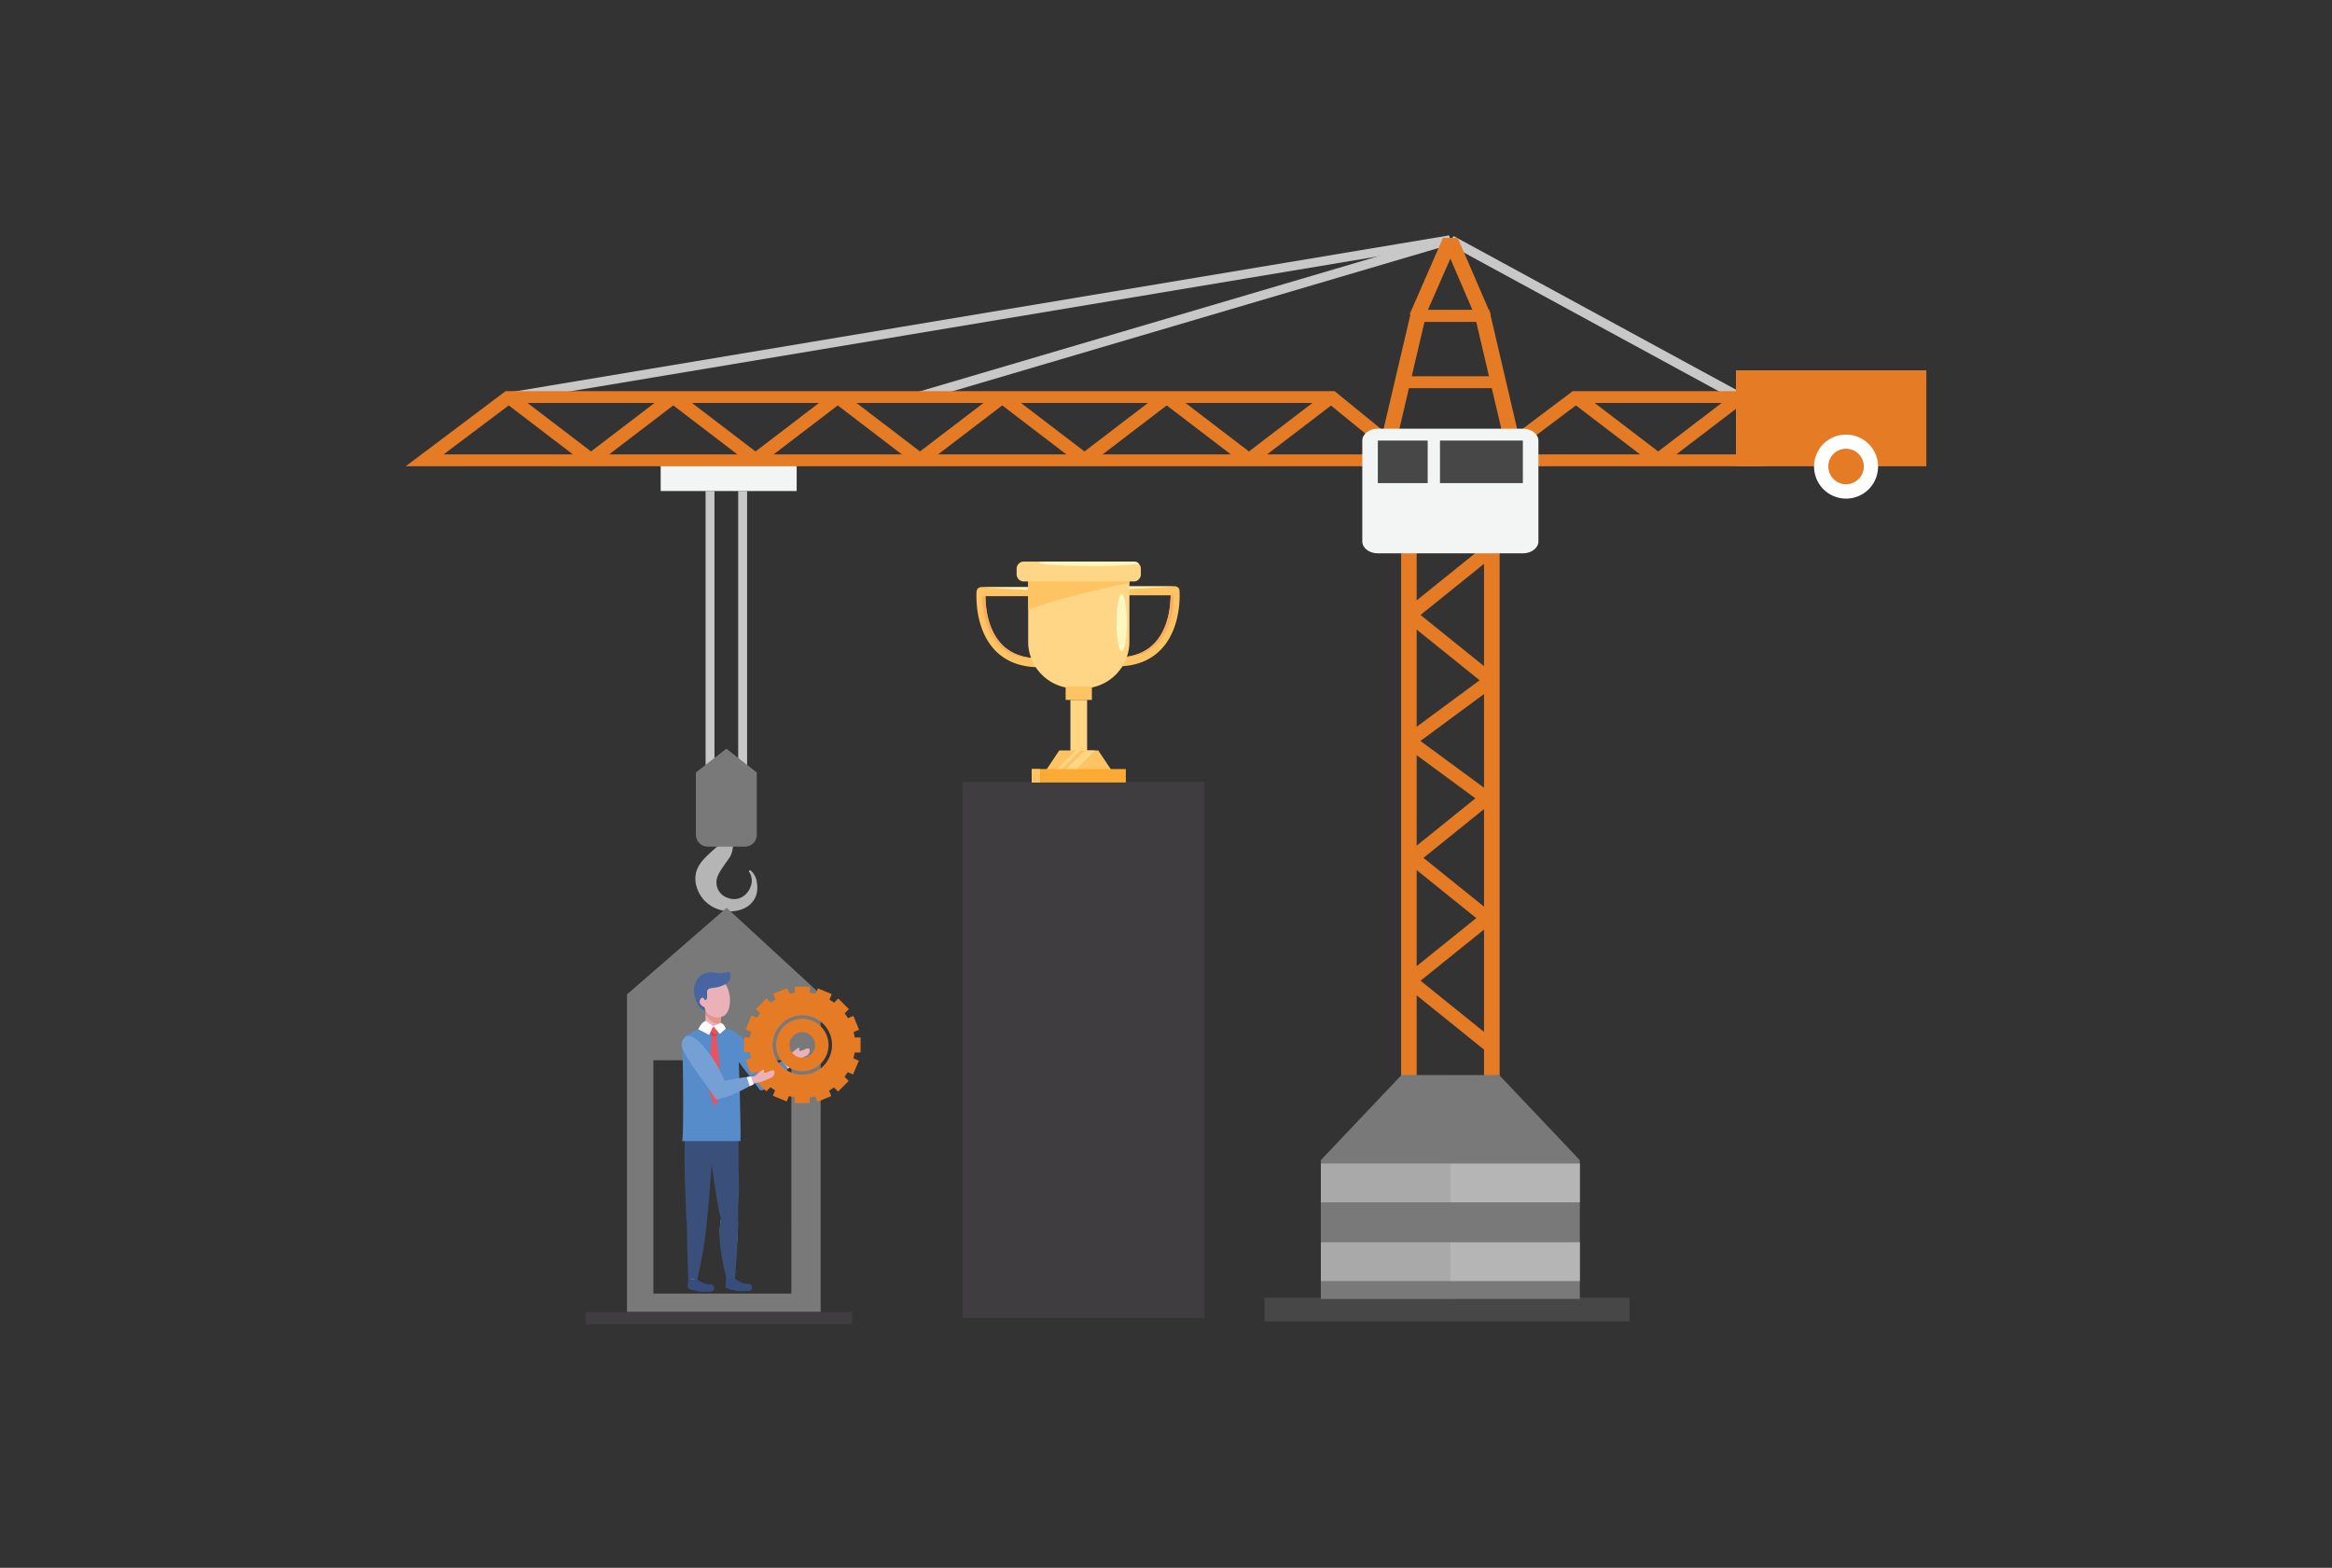 <svg xmlns="http://www.w3.org/2000/svg" viewBox="0 0 828.74 557.17"><rect x="0" y="0" width="828.74" height="557.17" fill="#333333" stroke="none"/><defs><style>.cls-1{isolation:isolate;}.cls-2{fill:#c8c8c8;}.cls-3{fill:#f3f4f4;}.cls-4{fill:#e57c25;}.cls-5{fill:#474747;}.cls-6{fill:#797979;}.cls-7{fill:#fff;}.cls-8{fill:#b5b5b5;}.cls-9{opacity:0.2;mix-blend-mode:screen;}.cls-10{fill:#3f3d3f;}.cls-11{fill:#eab1b8;}.cls-12{fill:#3a507b;}.cls-13{fill:#374d7e;}.cls-14{fill:#568cca;}.cls-15{fill:#4865a2;}.cls-16{fill:#e5958a;}.cls-17{fill:#eb5161;}.cls-18{fill:#cc4554;}.cls-19{fill:#75a0d5;}.cls-20{fill:#fec463;}.cls-21{fill:#faad5e;}.cls-22{fill:#fff7c2;}.cls-23{fill:#ffd686;}.cls-24{fill:none;}.cls-25{fill:#fbaa34;}</style></defs><g class="cls-1"><g id="Layer_1" data-name="Layer 1"><polygon class="cls-2" points="649.53 160.11 651.94 157.53 516.63 83.92 514.22 86.49 649.53 160.11"/><rect class="cls-3" x="234.79" y="163.6" width="48.33" height="10.9"/><path class="cls-4" d="M523.41,165.71H626.34V139H558.92Zm97.41-4.22H536.89l24.29-18.28h59.64Z"/><polygon class="cls-4" points="587.33 164.91 591.23 164.91 620.46 142.59 616.55 139.61 589.28 160.44 562 139.61 558.1 142.59 587.33 164.91"/><polygon class="cls-2" points="326.55 142.57 516.16 86.68 514.67 83.73 325.06 139.62 326.55 142.57"/><polygon class="cls-2" points="181.25 142.64 515.86 86.75 514.98 83.66 180.36 139.55 181.25 142.64"/><path class="cls-4" d="M489.57,161.49h51.7l-12-51.33H501.61Zm45.1-4.22h-38.5l10.06-42.89h18.39Z"/><rect class="cls-5" x="449.33" y="461.23" width="129.79" height="8.34"/><path class="cls-4" d="M497.93,387.49h35V182.76h-35ZM527.39,383H503.45V187.21h23.94Z"/><polygon class="cls-4" points="528.2 373.67 532.1 370.52 504.83 348.54 530.5 327.86 530.5 324.72 505.87 304.87 530.26 285.21 530.17 282 504.79 263.33 531.33 243.74 530.72 243.21 532.1 240.53 504.83 218.55 530.5 197.87 526.59 194.72 498.97 216.98 498.97 220.13 525.83 241.76 498.82 261.69 498.83 264.98 524.31 283.72 500.01 303.3 500.01 306.44 524.64 326.29 498.97 346.97 498.97 350.12 528.2 373.67"/><polygon class="cls-6" points="498.06 382.07 515.42 382.07 532.79 382.07 561.44 412.31 561.44 461.61 515.42 461.61 469.4 461.61 469.4 412.31 498.06 382.07"/><path class="cls-4" d="M144.17,165.71h362.9L474.28,139H179.68Zm350.15-4.22H157.64l24.3-18.28H471.88Z"/><path class="cls-3" d="M484.13,192.43c0,2.33,2.47,4.22,5.52,4.22h51.54c3,0,5.53-1.89,5.53-4.22V156.57c0-2.33-2.48-4.22-5.53-4.22H489.65c-3,0-5.52,1.89-5.52,4.22Z"/><polygon class="cls-4" points="383.45 164.91 387.35 164.91 414.63 144.08 441.9 164.91 445.8 164.91 475.03 142.59 471.13 139.61 443.85 160.44 416.58 139.61 412.67 139.61 385.4 160.44 358.12 139.61 354.22 142.59 383.45 164.91"/><polygon class="cls-4" points="266.54 164.91 270.44 164.91 297.71 144.08 324.99 164.91 328.89 164.91 358.12 142.59 354.22 139.61 326.94 160.44 299.67 139.61 295.76 139.61 268.49 160.44 241.21 139.61 237.31 142.59 266.54 164.91"/><polygon class="cls-4" points="208.08 164.91 211.99 164.91 241.21 142.59 237.31 139.61 210.04 160.44 182.76 139.61 178.85 142.59 208.08 164.91"/><rect class="cls-4" x="616.91" y="131.61" width="67.66" height="34.1"/><rect class="cls-5" x="511.74" y="156.57" width="29.45" height="15.12"/><rect class="cls-5" x="489.65" y="156.57" width="17.72" height="15.12"/><path class="cls-7" d="M644.68,165.71a11.37,11.37,0,1,0,11.37-11.25A11.31,11.31,0,0,0,644.68,165.71Z"/><rect class="cls-4" x="496.55" y="133.72" width="37.74" height="4.22"/><path class="cls-4" d="M503.6,114.38h23.5l2.62-2.77L518.05,84.55H512.8L501,111.61Zm19.68-4.22H507.43l8-18.25Z"/><path class="cls-4" d="M649.74,165.71a6.31,6.31,0,1,0,6.31-6.24A6.27,6.27,0,0,0,649.74,165.71Z"/><rect class="cls-8" x="469.4" y="441.48" width="92.04" height="13.79"/><rect class="cls-8" x="469.4" y="413.49" width="92.04" height="13.8"/><g class="cls-9"><polygon class="cls-6" points="469.4 461.61 469.4 412.31 498.06 382.07 515.42 382.07 515.42 461.61 469.4 461.61"/></g><rect class="cls-2" x="262.34" y="174.5" width="3.16" height="108.71"/><rect class="cls-2" x="250.75" y="174.5" width="3.16" height="108.71"/><path class="cls-8" d="M266.27,309.94a3.72,3.72,0,0,1,.75,1.83c1,3.72-3.25,10.18-9.53,6.82a5.77,5.77,0,0,1-2.7-6.43c.59-2.28,3.33-5.66,4.51-7.45,2.15-3.26,1-9.7.19-9.34-.2.08-.41.54-.53.75-4.09,6.71-13.42,9.44-11.61,18.27,3.25,13.51,23.88,12,21.61-.83a6.39,6.39,0,0,0-1.69-3.72,4.57,4.57,0,0,0-.47-.43A.37.37,0,0,0,266.27,309.94Z"/><path class="cls-6" d="M247.31,296.66a4.22,4.22,0,0,0,4.22,4.22h13.19a4.22,4.22,0,0,0,4.22-4.22V274.51l-10.81-8.43-10.82,8.43Z"/><path class="cls-6" d="M258.23,322.61,222.81,353.4V466.27h68.84V353.4Zm23,137.1H232.19v-82.9h49.05Z"/><rect class="cls-10" x="208.09" y="466.27" width="94.75" height="4.37"/><path class="cls-11" d="M281.78,373.81c-.83.68-1.63,1.43-1.52,1.76l0,.06.26-.06s-.23.14.1,0l.08,0a.73.73,0,0,0-.2.82c.43,1,2,.45,2.72.24a35.27,35.27,0,0,0,3.54-1.48c.66-.36,1.37-1.71.81-2.4s-3,1.18-3.49.61c-.26-.32.42-1.42-.57-.84C283.33,372.63,282.54,373.19,281.78,373.81Z"/><path class="cls-11" d="M256.34,433.1s-2,5.09,2.11,21.48c.33,1.31,1.36,1.23,1.9.81a1.14,1.14,0,0,0,.37-.82s1.94-18.68,1.45-21S256.34,433.1,256.34,433.1Z"/><path class="cls-12" d="M261.62,395.39H252.1a.62.62,0,0,1,0,.13c0,1.82,0,3.64,0,5.47.06,4.6,0,3.42.23,8,.23,3.91,3.09,21.7,3.5,22.65s.21,2.71,1,3.44c1.32,1.15,3.9,1.77,5,.32.74-1,.41-6,.54-7.23.12-1.06.11-2.14.16-3.13.2-4-.07-7.95-.09-11.93A132.05,132.05,0,0,0,261.62,395.39Z"/><path class="cls-13" d="M266.27,456.26c-.65-.09-.85,0-1.5-.11a6.72,6.72,0,0,1-1.85-.62,12.78,12.78,0,0,1-1.9-1.26l-.19-.13a2.37,2.37,0,0,1-2.32,0,.35.35,0,0,1-.18-.15.23.23,0,0,0-.07.07,1.4,1.4,0,0,0-.21.69,16.07,16.07,0,0,0-.19,2.67c.13.61,3.42,1.33,4.5,1.39a15.82,15.82,0,0,0,4-.08C267.77,458.49,267.37,456.42,266.27,456.26Z"/><path class="cls-11" d="M249.47,432.54s2,5.1-2.12,21.49c-.32,1.31-1.35,1.23-1.89.8a1.13,1.13,0,0,1-.37-.82s-1-19-.5-21.31S249.47,432.54,249.47,432.54Z"/><path class="cls-12" d="M244.5,395.39a4.24,4.24,0,0,0-.4,1.23,111,111,0,0,0-.83,16c0,4,.42,16.27.66,20.89.09,1.82,4.14,3.11,5.46,1.95a6.19,6.19,0,0,0,1.82-2.31c.41-.95,1.9-22.1,2.13-26,.27-4.6.25-2,.32-6.66,0-1.68,0-3.36,0-5Z"/><path class="cls-13" d="M252.8,456.46c-.65-.09-.85,0-1.5-.11a6.41,6.41,0,0,1-1.85-.62,11.6,11.6,0,0,1-1.9-1.26l-.19-.13a2.39,2.39,0,0,1-2.32,0,.36.36,0,0,1-.18-.16l-.08.07a1.55,1.55,0,0,0-.21.7,15.93,15.93,0,0,0-.18,2.66c.13.61,3.42,1.33,4.5,1.4a16.71,16.71,0,0,0,4-.08C254.29,458.69,253.9,456.62,252.8,456.46Z"/><path class="cls-12" d="M261.19,454.58c.53-5.46,1.34-19.3,1-21-.49-2.31-5.83-.49-5.83-.49s-2.39,5.1,1.85,21.36Z"/><path class="cls-12" d="M247.82,454.61c3.4-14.69,3.56-23.14,3.56-23.14s-7.56-2.79-7.36,1.47c.08,1.8.25,16.05.6,21.74Z"/><path class="cls-11" d="M271,386.75c-.68-.27-2.54-1.39-2.47-2.47.06-.9.46-1.1.46-1.1a81.85,81.85,0,0,1,11.08-7.12c3.22-1.69,1.92,1.53,1.92,1.53C279.12,380.43,276.63,383.35,271,386.75Z"/><path class="cls-11" d="M273.1,384.09c-2.29-6.94-3.83-7.21-5.83-10.31-2.93-4.55-9.25-8.41-10.13-5-.42,1.65,11.36,15,13.2,17.67C271.3,386.05,272,384.72,273.1,384.09Z"/><path class="cls-14" d="M270.09,387.4c-1.6-2.18-8.2-10.88-8.9-11.66-4-4.55-5.92-6.45-4.12-8.95,2-2.83,7,1.92,10.38,6,2.21,2.7,3.25,4.17,6.2,9.69C274.1,384.32,272,388.11,270.09,387.4Z"/><path class="cls-14" d="M279.37,376.38a82.2,82.2,0,0,0-10.86,6.54c-.32,1.3.1.46,0,1.36-.07,1.08,2.2,2.71,2.87,3,5.07-3.08,7.19-6,9.76-8.61Z"/><path class="cls-7" d="M280.16,379.73l1-1.08-1.81-2.27-1.34.74Z"/><path class="cls-14" d="M259.56,366c-.46-.16-3.42-.79-4-.89-.62.57-1.39-.25-2.32-.29s-2.11.68-2.75.18l-.1-.09c-.48,0,.78.06.29.11a27.7,27.7,0,0,0-6.05,2.53c-3.39,2.09-2.17,5-2.1,6.23.19,3.17.49,28.31-.08,31.74H263.1c.35-.31-.49-28.11-.74-32.15C262,367.92,262.2,366.88,259.56,366Z"/><path class="cls-15" d="M253,347.56a5,5,0,0,0-3.15.59,6.48,6.48,0,0,1-1.28.52c-1.67.44-2,2.94-1.91,4.38a12.69,12.69,0,0,0,.61,2.33c.59,2,2.21,4,4.47,3.9a5.38,5.38,0,0,0,3.81-2C257.77,354.47,257.18,348.25,253,347.56Z"/><path class="cls-11" d="M248.82,356.68c.38.84,1.93,1.71,2.08.88a4.87,4.87,0,0,0-.37-2.4c-.39-.84-.27-1-1-.63A1.59,1.59,0,0,0,248.82,356.68Z"/><path class="cls-11" d="M250.87,358.28c.14-1.82,5.48,1.57,5.48,1.57l-.57,6.95s-.06-.28-2.69-.22c-1.6,0-2.59.54-2.51-.95C250.63,364.7,250.82,358.91,250.87,358.28Z"/><path class="cls-16" d="M250.79,360a5.34,5.34,0,0,0,5.2,4l.36-4.21s-5.34-3.39-5.48-1.57c0,.19,0-.38-.06.42C250.84,358.74,250.77,360,250.79,360Z"/><path class="cls-11" d="M257.55,360.84a4.92,4.92,0,0,1-5.84-.47,5,5,0,0,1-1.43-2.81c-.2-1.22-.11-2.37-.3-3.6a7.24,7.24,0,0,1-.13-1.61,4.51,4.51,0,0,1,.88-2.41,6.76,6.76,0,0,1,2-1.49,6.28,6.28,0,0,1,2-1c.5-.08.83.21,1.25.47,2.23,1.39,3.35,4.55,3.42,7.08C259.5,356.92,259.12,359.58,257.55,360.84Z"/><path class="cls-17" d="M256.7,387.12s-2,5.75-2.56,5.78-2.31-5.78-2.31-5.78l1.11-19.5h1.59Z"/><path class="cls-17" d="M255.22,366.68a1.42,1.42,0,1,1-2.82,0,1.73,1.73,0,0,1,1.47-1.76C254.65,364.92,255.22,365.81,255.22,366.68Z"/><path class="cls-18" d="M254.06,367.57a2.27,2.27,0,0,1-1.51-1.61,2,2,0,0,0-.15.72,1.5,1.5,0,0,0,1.41,1.58,1.37,1.37,0,0,0,1.13-.64A1.49,1.49,0,0,1,254.06,367.57Z"/><path class="cls-7" d="M250.85,362.84l2.65,1.84L252,367.79l-3.89-2S249.46,363,250.85,362.84Z"/><path class="cls-7" d="M253.5,364.68l2.3,2.78,2.12-1.88s-.57-1.84-1.84-2.05Z"/><path class="cls-15" d="M259.6,346.28c-.07-.89-.6-.9-1.36-.78a21.08,21.08,0,0,1-2.25.36,11.38,11.38,0,0,1-2.4-.26,6.89,6.89,0,0,0-4.18.81c-1.93,1-3.11,4.37-2.76,6.57.12.73.4.56,1,1a3.09,3.09,0,0,0,.91.61,2.41,2.41,0,0,0,1-.06c.13-.17.46.13.56.27s.27.68.65.57.46-.54.5-.85c.07-.65,0-1.3,0-1.95.05-1.34,1.28-1.34,2.34-1.53a10.42,10.42,0,0,0,5-1.79A3.69,3.69,0,0,0,259.6,346.28Z"/><path class="cls-4" d="M285.14,381.93a10.55,10.55,0,1,1,10.55-10.54A10.54,10.54,0,0,1,285.14,381.93Zm20.69-7.9V368.7h-2.1a18.46,18.46,0,0,0-.38-1.94l1.94-.79-2-4.92-1.95.8a18.94,18.94,0,0,0-1.16-1.75l1.49-1.48-3.76-3.77-1.49,1.49c-.53-.39-1.08-.75-1.64-1.09l.81-1.95-4.91-2.05-.81,1.94a20.06,20.06,0,0,0-2.05-.4v-2.12h-5.32v2.12a17.51,17.51,0,0,0-1.94.38l-.8-2-4.92,2,.8,2a20.12,20.12,0,0,0-1.74,1.15l-1.49-1.49-3.76,3.77,1.48,1.48c-.39.53-.76,1.08-1.1,1.64l-1.94-.81L265,365.84l1.93.81a20.09,20.09,0,0,0-.41,2.05h-2.09V374h2.09a18.46,18.46,0,0,0,.38,1.94l-1.93.79,2,4.92,1.92-.79a19,19,0,0,0,1.17,1.75l-1.47,1.47,3.76,3.77,1.47-1.47a18,18,0,0,0,1.64,1.1l-.8,1.92,4.91,2.05.8-1.91a18,18,0,0,0,2.07.41v2.08h5.32V390a18.15,18.15,0,0,0,1.95-.38l.78,1.92,4.93-2-.79-1.93a18.28,18.28,0,0,0,1.75-1.16l1.47,1.47,3.76-3.77-1.47-1.47a18.92,18.92,0,0,0,1.1-1.65l1.92.81,2.05-4.91-1.92-.8a20.84,20.84,0,0,0,.41-2.06Z"/><path class="cls-4" d="M285.14,362.06a9.31,9.31,0,1,0,9.3,9.31A9.31,9.31,0,0,0,285.14,362.06Zm0,13.85a4.55,4.55,0,1,1,4.54-4.54A4.55,4.55,0,0,1,285.14,375.91Z"/><path class="cls-11" d="M257.63,387.53c-1.66-7.11-3.17-7.51-4.88-10.78-2.51-4.79-8.46-9.21-9.64-5.92-.57,1.61,10,16,11.56,18.78C255.67,389.33,256.49,388.06,257.63,387.53Z"/><path class="cls-19" d="M254.34,390.56c-1.4-2.31-7.67-10.8-8.22-11.69-3.85-6.13-4.93-7.66-2.91-10,2.29-2.64,6.84,2.53,9.81,6.9,2,2.89,2.86,4.45,5.3,10.21C258.61,387.85,256.19,391.45,254.34,390.56Z"/><path class="cls-11" d="M255.43,389.33c-.54-.5-1.89-2.2-1.44-3.18.38-.83.82-.88.82-.88a83.46,83.46,0,0,1,12.89-2.72c3.61-.43,1.25,2.11,1.25,2.11C265.24,386.3,261.87,388.14,255.43,389.33Z"/><path class="cls-11" d="M269.27,381.58c-.84.68-1.64,1.43-1.53,1.76l0,.06.26-.06s-.23.14.1,0l.08,0a.73.73,0,0,0-.2.82c.44,1,2,.45,2.72.24a34.32,34.32,0,0,0,3.54-1.48c.67-.36,1.38-1.71.82-2.4s-3,1.18-3.5.61c-.26-.32.42-1.42-.57-.84C270.82,380.4,270,381,269.27,381.58Z"/><path class="cls-19" d="M266.92,382.59a83,83,0,0,0-12.48,2.27c-.76,1.1-.07.46-.45,1.29a6.81,6.81,0,0,0,.66,4.52c5.83-1.08,9.82-3.8,13.15-5.31Z"/><path class="cls-7" d="M266.46,386c.46-.24.91-.45,1.34-.65l-.88-2.77-1.53.22Z"/><rect class="cls-10" x="342.11" y="277.85" width="85.92" height="190.6"/><path class="cls-20" d="M369.37,237.13c-6.76,0-12.13-2.11-16-6.28-7.26-7.88-6.36-20.18-6.31-20.7a1.58,1.58,0,0,1,1.58-1.46h18.21a1.6,1.6,0,0,1,0,3.19H350.21c0,3.3.57,11.45,5.54,16.82,3.21,3.48,7.8,5.25,13.62,5.25a1.59,1.59,0,0,1,0,3.18Z"/><path class="cls-21" d="M365.73,208.77a1.59,1.59,0,0,1,.48,3.11h.66a1.6,1.6,0,0,0,0-3.19H348.66a1.56,1.56,0,0,0-.48.08Z"/><path class="cls-21" d="M369.37,234c-5.82,0-10.41-1.77-13.62-5.25-4.93-5.33-5.52-13.4-5.54-16.75h-1.13c0,3.3.56,11.45,5.53,16.83,3.22,3.48,7.8,5.24,13.62,5.24a1.59,1.59,0,0,1,.52,3.1h.62a1.59,1.59,0,0,0,0-3.18Z"/><path class="cls-22" d="M368.39,209.83a1.58,1.58,0,0,0-1.52-1.14H348.66C348,208.69,368.39,209.83,368.39,209.83Z"/><path class="cls-20" d="M396.85,236.83c6.76,0,12.13-2.12,16-6.29,7.26-7.87,6.36-20.17,6.31-20.69a1.57,1.57,0,0,0-1.58-1.46H399.35a1.59,1.59,0,0,0,0,3.18H416c0,3.3-.57,11.45-5.54,16.83-3.21,3.48-7.8,5.24-13.62,5.24a1.6,1.6,0,0,0,0,3.19Z"/><path class="cls-21" d="M400.49,208.46a1.6,1.6,0,0,0-1.59,1.6,1.57,1.57,0,0,0,1.11,1.51h-.66a1.59,1.59,0,0,1,0-3.18h18.21a1.55,1.55,0,0,1,.48.07Z"/><path class="cls-21" d="M396.85,233.64c5.82,0,10.41-1.76,13.62-5.24,4.93-5.34,5.52-13.4,5.54-16.75h1.14c0,3.3-.57,11.45-5.54,16.82-3.22,3.48-7.8,5.25-13.62,5.25a1.59,1.59,0,0,0-.52,3.1h-.62a1.6,1.6,0,0,1,0-3.19Z"/><path class="cls-22" d="M397.83,209.52a1.58,1.58,0,0,1,1.52-1.13h18.21C418.27,208.39,397.83,209.52,397.83,209.52Z"/><path class="cls-23" d="M365.39,204.14v23.91A16.59,16.59,0,0,0,382,244.64h2.77a16.59,16.59,0,0,0,16.59-16.59V204.14Z"/><path class="cls-20" d="M369.11,215.41c10.49-3.7,21.42-5.78,32.23-8.32v-3H365.39v12.65Q367.24,216.07,369.11,215.41Z"/><path class="cls-23" d="M405.44,203.91a2.56,2.56,0,0,1-2.34,2.73H363.63a2.56,2.56,0,0,1-2.34-2.73v-1.59a2.56,2.56,0,0,1,2.34-2.73H403.1a2.56,2.56,0,0,1,2.34,2.73Z"/><path class="cls-22" d="M400.43,221.32c0,5.59-.82,10.12-1.82,10.12s-1.82-4.53-1.82-10.12.81-10.13,1.82-10.13S400.43,215.73,400.43,221.32Z"/><path class="cls-24" d="M387.8,201.11c-10.16,0-18.39-.51-18.39-1.14,0-.14.37-.26,1-.38h-6.83a2.56,2.56,0,0,0-2.34,2.73v1.59a2.56,2.56,0,0,0,2.34,2.73H403.1a2.56,2.56,0,0,0,2.34-2.73v-1.59a3,3,0,0,0-.67-1.91A150.57,150.57,0,0,1,387.8,201.11Z"/><path class="cls-22" d="M369.41,200c0,.63,8.23,1.14,18.39,1.14a150.57,150.57,0,0,0,17-.7,2.18,2.18,0,0,0-1.67-.82H370.46C369.78,199.71,369.41,199.83,369.41,200Z"/><rect class="cls-20" x="378.7" y="243.96" width="9.33" height="4.78"/><rect class="cls-23" x="380.41" y="248.74" width="5.92" height="24.8"/><polygon class="cls-20" points="390.3 266.71 376.42 266.71 371.87 273.54 394.86 273.54 390.3 266.71"/><path class="cls-23" d="M389.07,266.71h-3.43q-3.5,3.39-6.94,6.83h3.62Z"/><path class="cls-23" d="M383.91,266.71h-1.62q-3.41,3.42-6.8,6.83H377Q380.44,270.11,383.91,266.71Z"/><rect class="cls-25" x="366.64" y="273.31" width="33.45" height="4.78"/><rect class="cls-20" x="366.64" y="273.31" width="2.96" height="4.78"/></g></g></svg>